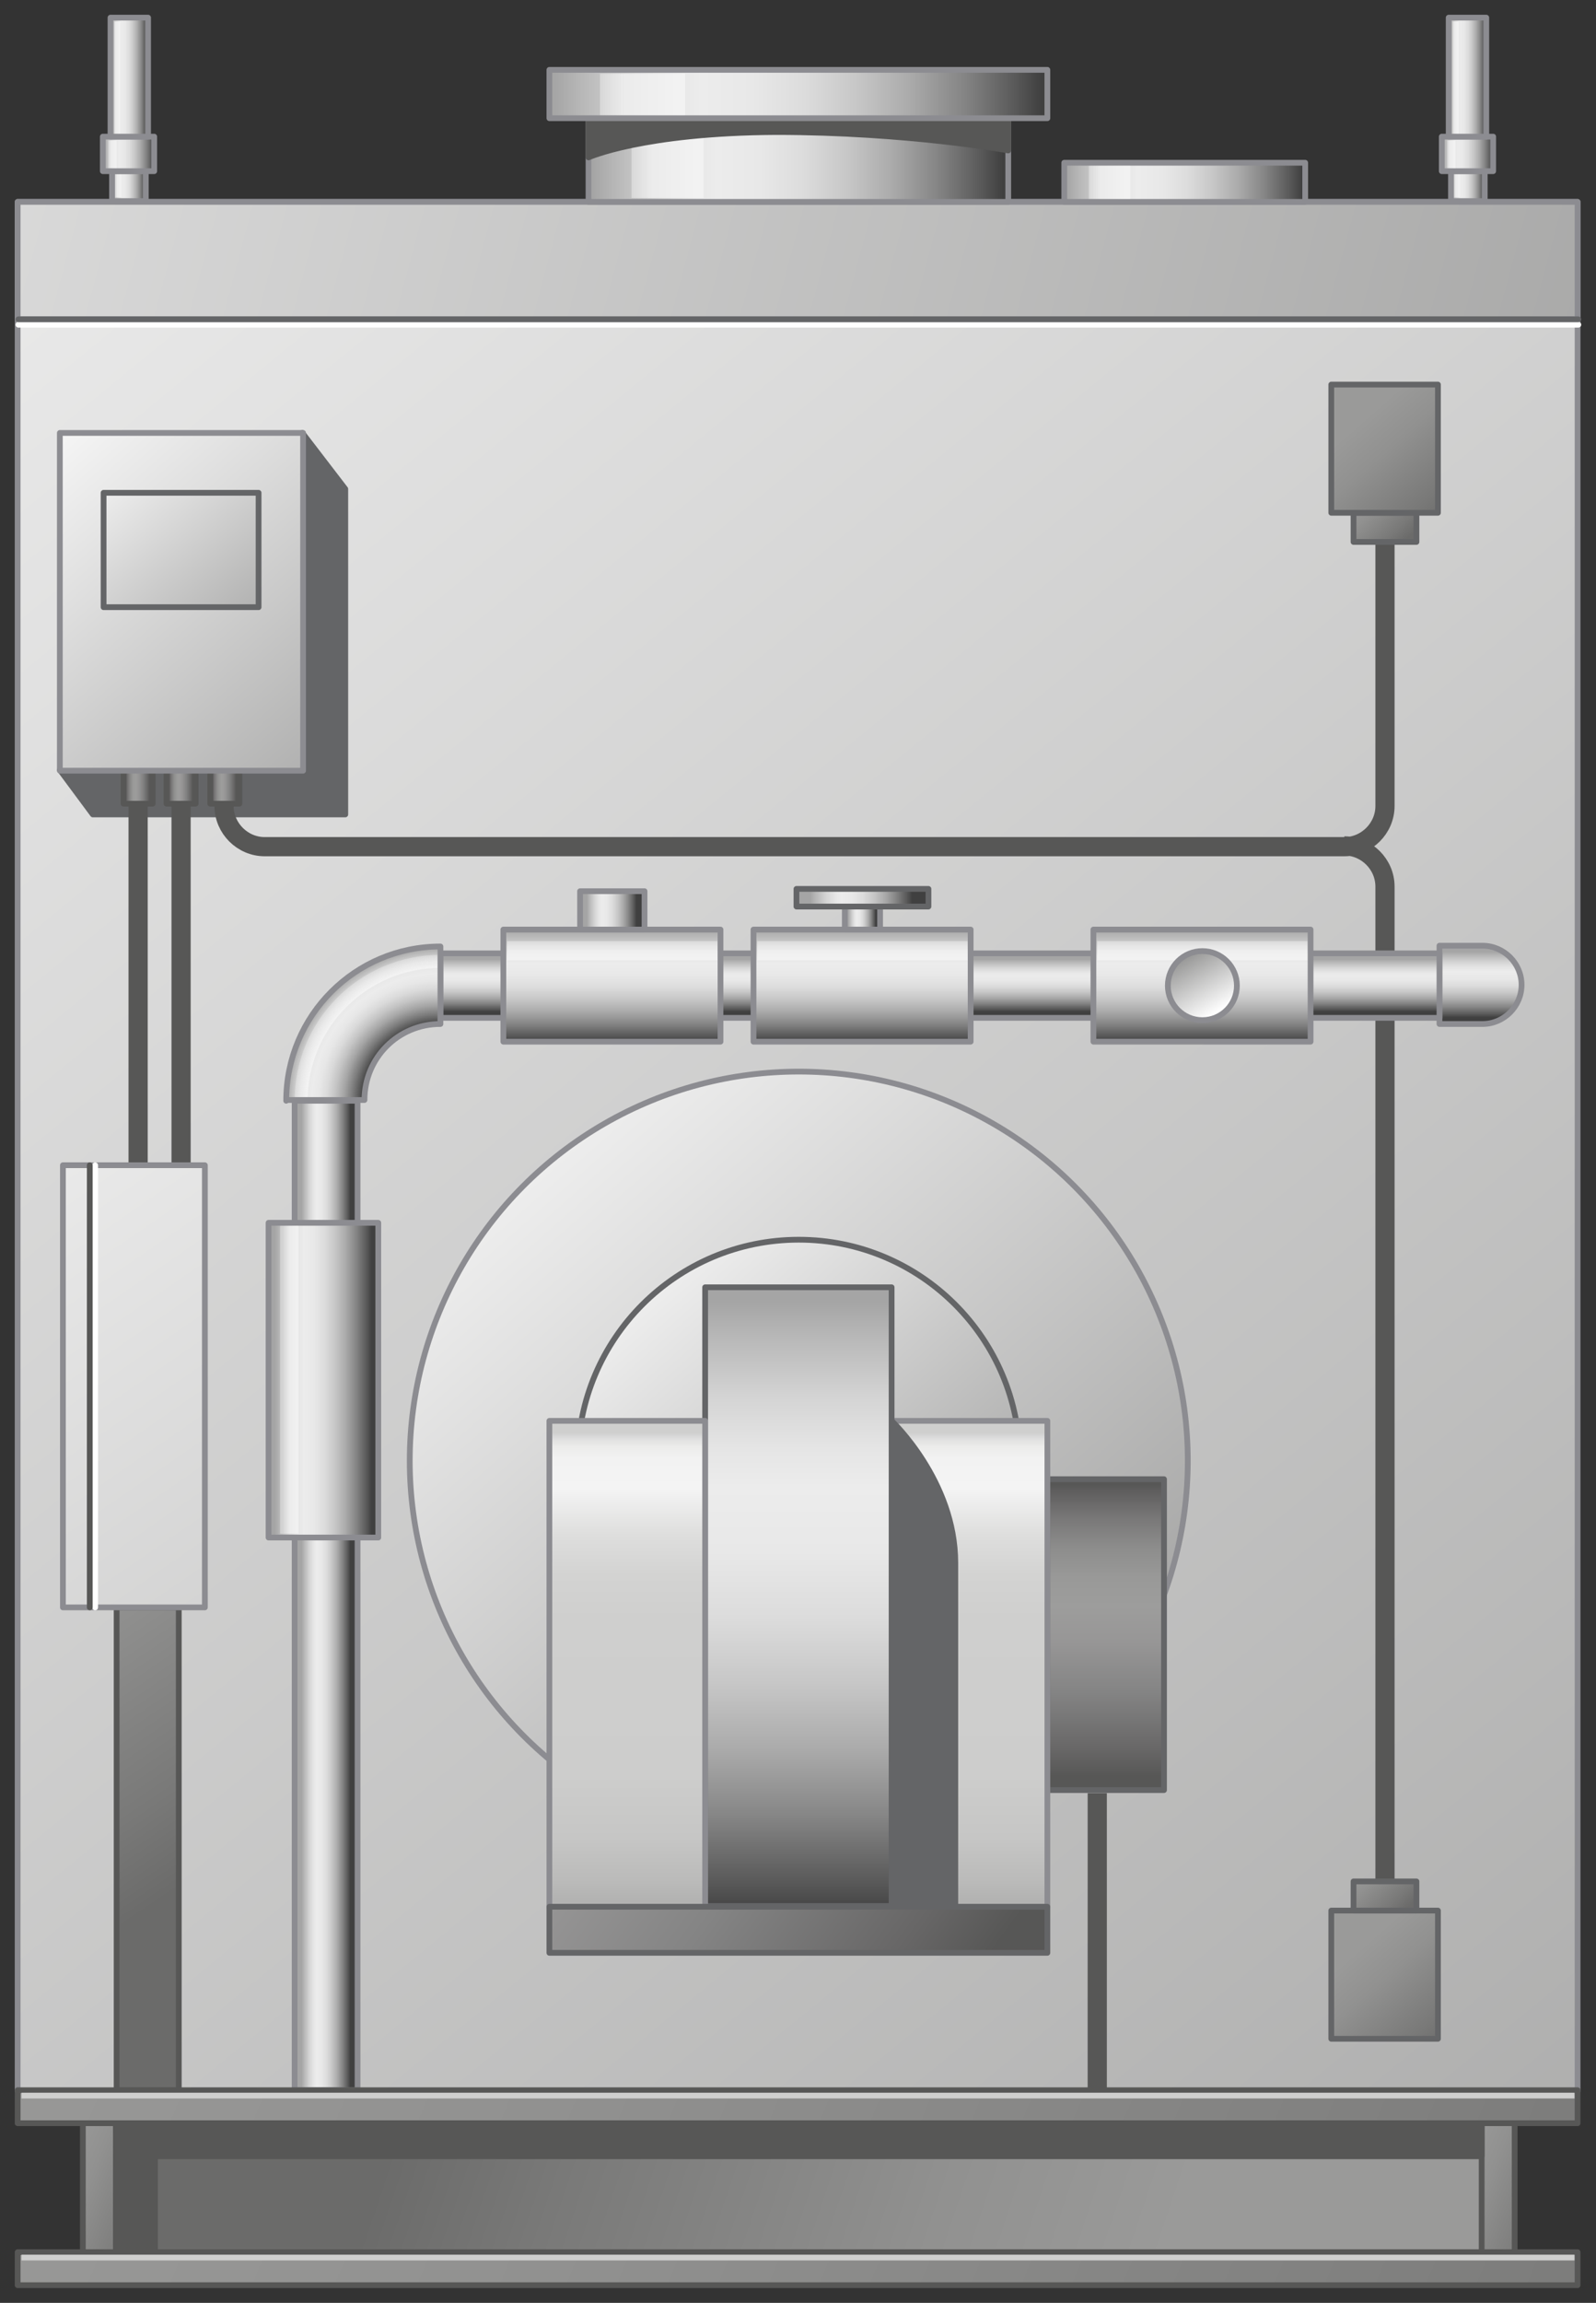 <?xml version="1.0" encoding="utf-8"?>

<!-- Copyright 2016 Siemens AG -->

<!-- Generator: Adobe Illustrator 16.0.4, SVG Export Plug-In . SVG Version: 6.00 Build 0)  -->
<!DOCTYPE svg PUBLIC "-//W3C//DTD SVG 1.1//EN" "http://www.w3.org/Graphics/SVG/1.1/DTD/svg11.dtd">
<svg version="1.1" id="Flexible_Water_Tube_Boiler_Front"
	 xmlns="http://www.w3.org/2000/svg" xmlns:xlink="http://www.w3.org/1999/xlink" x="0px" y="0px" width="208px" height="300px"
	 viewBox="0 0 208 300" enable-background="new 0 0 208 300" xml:space="preserve">
<rect x="0" y="0" width="208" height="300" fill="#333333" stroke="none"/>
<g id="Housing">
	<linearGradient id="Shape_2_" gradientUnits="userSpaceOnUse" x1="-67.722" y1="-60.569" x2="380.383" y2="487.004">
		<stop  offset="0" style="stop-color:#FFFFFF"/>
		<stop  offset="1" style="stop-color:#7C7C7B"/>
	</linearGradient>
	
		<rect id="Shape_1_" x="2.3" y="26.3" fill="url(#Shape_2_)" stroke="#8C8C91" stroke-width="0.75" stroke-linecap="round" stroke-linejoin="round" stroke-miterlimit="10" width="203.3" height="246.1"/>
	<linearGradient id="Top_Cover_1_" gradientUnits="userSpaceOnUse" x1="-154.785" y1="-35.387" x2="394.212" y2="111.613">
		<stop  offset="0" style="stop-color:#FFFFFF"/>
		<stop  offset="1" style="stop-color:#7C7C7B"/>
	</linearGradient>
	
		<rect id="Top_Cover" x="2.3" y="26.3" fill="url(#Top_Cover_1_)" stroke="#8C8C91" stroke-width="0.75" stroke-linecap="round" stroke-linejoin="round" stroke-miterlimit="10" width="203.3" height="15.3"/>
	
		<line id="Reflection_Line_3_" fill="none" stroke="#FFFFFF" stroke-width="0.75" stroke-linecap="round" stroke-linejoin="round" stroke-miterlimit="10" x1="2.4" y1="42.3" x2="205.7" y2="42.3"/>
	
		<line id="Devider_Line_1_" fill="none" stroke="#646567" stroke-width="0.75" stroke-linecap="round" stroke-linejoin="round" stroke-miterlimit="10" x1="2.4" y1="41.6" x2="205.7" y2="41.6"/>
</g>
<g id="Burner_4_">
	
		<linearGradient id="Flange_Boiler_Tank_1_" gradientUnits="userSpaceOnUse" x1="54.356" y1="133.909" x2="174.226" y2="269.938">
		<stop  offset="0" style="stop-color:#FFFFFF"/>
		<stop  offset="1" style="stop-color:#7C7C7B"/>
	</linearGradient>
	
		<circle id="Flange_Boiler_Tank_2_" fill="url(#Flange_Boiler_Tank_1_)" stroke="#8C8C91" stroke-width="0.75" stroke-linecap="round" stroke-linejoin="round" stroke-miterlimit="10" cx="104.1" cy="190.3" r="50.7"/>
	<linearGradient id="Flange_Small_1_" gradientUnits="userSpaceOnUse" x1="75.788" y1="158.229" x2="143.988" y2="235.623">
		<stop  offset="0" style="stop-color:#FFFFFF"/>
		<stop  offset="1" style="stop-color:#7C7C7B"/>
	</linearGradient>
	
		<circle id="Flange_Small_4_" fill="url(#Flange_Small_1_)" stroke="#646567" stroke-width="0.75" stroke-linecap="round" stroke-linejoin="round" stroke-miterlimit="10" cx="104.1" cy="190.3" r="28.8"/>
	<linearGradient id="Housing_Engine_1_" gradientUnits="userSpaceOnUse" x1="144.11" y1="193.414" x2="144.11" y2="231.376">
		<stop  offset="0" style="stop-color:#575756"/>
		<stop  offset="1.586480e-02" style="stop-color:#5D5C5C"/>
		<stop  offset="0.117" style="stop-color:#797878"/>
		<stop  offset="0.218" style="stop-color:#8D8D8C"/>
		<stop  offset="0.319" style="stop-color:#999998"/>
		<stop  offset="0.418" style="stop-color:#9D9D9C"/>
		<stop  offset="0.54" style="stop-color:#979696"/>
		<stop  offset="0.712" style="stop-color:#848484"/>
		<stop  offset="0.913" style="stop-color:#676666"/>
		<stop  offset="1" style="stop-color:#575756"/>
	</linearGradient>
	
		<rect id="Housing_Engine_2_" x="136.5" y="192.7" fill="url(#Housing_Engine_1_)" stroke="#646567" stroke-width="0.75" stroke-linecap="round" stroke-linejoin="round" stroke-miterlimit="10" width="15.2" height="40.5"/>
	<linearGradient id="Housing_Right_1_" gradientUnits="userSpaceOnUse" x1="126.374" y1="185.256" x2="126.374" y2="248.537">
		<stop  offset="2.200260e-02" style="stop-color:#CFCFCE"/>
		<stop  offset="2.253488e-02" style="stop-color:#D0D0CF"/>
		<stop  offset="3.556984e-02" style="stop-color:#E0E0E0"/>
		<stop  offset="5.172555e-02" style="stop-color:#ECECEB"/>
		<stop  offset="7.447462e-02" style="stop-color:#F2F2F2"/>
		<stop  offset="0.138" style="stop-color:#F4F4F4"/>
		<stop  offset="0.149" style="stop-color:#F1F1F1"/>
		<stop  offset="0.232" style="stop-color:#DEDEDD"/>
		<stop  offset="0.316" style="stop-color:#D3D3D2"/>
		<stop  offset="0.404" style="stop-color:#CFCFCE"/>
		<stop  offset="0.727" style="stop-color:#CDCDCC"/>
		<stop  offset="0.855" style="stop-color:#C6C6C5"/>
		<stop  offset="0.948" style="stop-color:#BABAB9"/>
		<stop  offset="1" style="stop-color:#AFAFAE"/>
	</linearGradient>
	
		<rect id="Housing_Right_4_" x="116.2" y="185.1" fill="url(#Housing_Right_1_)" stroke="#8C8C91" stroke-width="0.75" stroke-linecap="round" stroke-linejoin="round" stroke-miterlimit="10" width="20.3" height="63.3"/>
	
		<path id="Shadow_Housing_Middle_2_" fill="#646567" stroke="#646567" stroke-width="0.75" stroke-linecap="round" stroke-linejoin="round" stroke-miterlimit="10" d="
		M116.2,185.1c0,0,8.3,7.8,8.3,18.5c0,10.7,0,44.8,0,44.8h-8.3V185.1z"/>
	<linearGradient id="Housing_Middle_1_" gradientUnits="userSpaceOnUse" x1="104.074" y1="169.681" x2="104.074" y2="249.394">
		<stop  offset="0" style="stop-color:#A5A5A5"/>
		<stop  offset="4.758149e-02" style="stop-color:#B5B5B5"/>
		<stop  offset="0.151" style="stop-color:#D3D3D3"/>
		<stop  offset="0.239" style="stop-color:#E5E5E5"/>
		<stop  offset="0.302" style="stop-color:#ECECEC"/>
		<stop  offset="0.407" style="stop-color:#E8E8E8"/>
		<stop  offset="0.514" style="stop-color:#DCDCDC"/>
		<stop  offset="0.621" style="stop-color:#C7C7C7"/>
		<stop  offset="0.729" style="stop-color:#ABABAB"/>
		<stop  offset="0.838" style="stop-color:#868686"/>
		<stop  offset="0.945" style="stop-color:#5A5A5A"/>
		<stop  offset="1" style="stop-color:#404040"/>
	</linearGradient>
	
		<rect id="Housing_Middle_4_" x="91.9" y="167.7" fill="url(#Housing_Middle_1_)" stroke="#646567" stroke-width="0.75" stroke-linecap="round" stroke-linejoin="round" stroke-miterlimit="10" width="24.3" height="80.6"/>
	<linearGradient id="Housing_Left_1_" gradientUnits="userSpaceOnUse" x1="81.773" y1="185.256" x2="81.773" y2="248.537">
		<stop  offset="2.200260e-02" style="stop-color:#CFCFCE"/>
		<stop  offset="2.253488e-02" style="stop-color:#D0D0CF"/>
		<stop  offset="3.556984e-02" style="stop-color:#E0E0E0"/>
		<stop  offset="5.172555e-02" style="stop-color:#ECECEB"/>
		<stop  offset="7.447462e-02" style="stop-color:#F2F2F2"/>
		<stop  offset="0.138" style="stop-color:#F4F4F4"/>
		<stop  offset="0.149" style="stop-color:#F1F1F1"/>
		<stop  offset="0.232" style="stop-color:#DEDEDD"/>
		<stop  offset="0.316" style="stop-color:#D3D3D2"/>
		<stop  offset="0.404" style="stop-color:#CFCFCE"/>
		<stop  offset="0.727" style="stop-color:#CDCDCC"/>
		<stop  offset="0.855" style="stop-color:#C6C6C5"/>
		<stop  offset="0.948" style="stop-color:#BABAB9"/>
		<stop  offset="1" style="stop-color:#AFAFAE"/>
	</linearGradient>
	
		<rect id="Housing_Left_2_" x="71.6" y="185.1" fill="url(#Housing_Left_1_)" stroke="#8C8C91" stroke-width="0.75" stroke-linecap="round" stroke-linejoin="round" stroke-miterlimit="10" width="20.3" height="63.3"/>
	<linearGradient id="Bottom_Element_1_" gradientUnits="userSpaceOnUse" x1="31.729" y1="197.919" x2="121.827" y2="264.449">
		<stop  offset="0" style="stop-color:#575756"/>
		<stop  offset="1.586480e-02" style="stop-color:#5D5C5C"/>
		<stop  offset="0.117" style="stop-color:#797878"/>
		<stop  offset="0.218" style="stop-color:#8D8D8C"/>
		<stop  offset="0.319" style="stop-color:#999998"/>
		<stop  offset="0.418" style="stop-color:#9D9D9C"/>
		<stop  offset="0.54" style="stop-color:#979696"/>
		<stop  offset="0.712" style="stop-color:#848484"/>
		<stop  offset="0.913" style="stop-color:#676666"/>
		<stop  offset="1" style="stop-color:#575756"/>
	</linearGradient>
	
		<rect id="Bottom_Element_2_" x="71.6" y="248.4" fill="url(#Bottom_Element_1_)" stroke="#646567" stroke-width="0.75" stroke-linecap="round" stroke-linejoin="round" stroke-miterlimit="10" width="64.9" height="6"/>
</g>
<g id="Electric_Cabinet">
	
		<polygon id="Shadow_26_" fill="#646567" stroke="#646567" stroke-width="0.75" stroke-linecap="round" stroke-linejoin="round" stroke-miterlimit="10" points="
		39.4,56.4 45,63.7 45,106.1 12.1,106.1 7.8,100.3 39.4,100.3 	"/>
	<linearGradient id="Connection_3_1_" gradientUnits="userSpaceOnUse" x1="27.631" y1="102.52" x2="30.765" y2="102.52">
		<stop  offset="0" style="stop-color:#575756"/>
		<stop  offset="1.586480e-02" style="stop-color:#5D5C5C"/>
		<stop  offset="0.117" style="stop-color:#797878"/>
		<stop  offset="0.218" style="stop-color:#8D8D8C"/>
		<stop  offset="0.319" style="stop-color:#999998"/>
		<stop  offset="0.418" style="stop-color:#9D9D9C"/>
		<stop  offset="0.54" style="stop-color:#979696"/>
		<stop  offset="0.712" style="stop-color:#848484"/>
		<stop  offset="0.913" style="stop-color:#676666"/>
		<stop  offset="1" style="stop-color:#575756"/>
	</linearGradient>
	
		<rect id="Connection_3_2_" x="27.4" y="100.3" fill="url(#Connection_3_1_)" stroke="#575756" stroke-width="0.75" stroke-linejoin="round" stroke-miterlimit="10" width="3.8" height="4.4"/>
	<linearGradient id="Connection_2_1_" gradientUnits="userSpaceOnUse" x1="21.993" y1="102.52" x2="25.127" y2="102.52">
		<stop  offset="0" style="stop-color:#575756"/>
		<stop  offset="1.586480e-02" style="stop-color:#5D5C5C"/>
		<stop  offset="0.117" style="stop-color:#797878"/>
		<stop  offset="0.218" style="stop-color:#8D8D8C"/>
		<stop  offset="0.319" style="stop-color:#999998"/>
		<stop  offset="0.418" style="stop-color:#9D9D9C"/>
		<stop  offset="0.54" style="stop-color:#979696"/>
		<stop  offset="0.712" style="stop-color:#848484"/>
		<stop  offset="0.913" style="stop-color:#676666"/>
		<stop  offset="1" style="stop-color:#575756"/>
	</linearGradient>
	
		<rect id="Connection_2_3_" x="21.7" y="100.3" fill="url(#Connection_2_1_)" stroke="#575756" stroke-width="0.75" stroke-linejoin="round" stroke-miterlimit="10" width="3.8" height="4.4"/>
	<linearGradient id="Connection_1_1_" gradientUnits="userSpaceOnUse" x1="16.355" y1="102.52" x2="19.489" y2="102.52">
		<stop  offset="0" style="stop-color:#575756"/>
		<stop  offset="1.586480e-02" style="stop-color:#5D5C5C"/>
		<stop  offset="0.117" style="stop-color:#797878"/>
		<stop  offset="0.218" style="stop-color:#8D8D8C"/>
		<stop  offset="0.319" style="stop-color:#999998"/>
		<stop  offset="0.418" style="stop-color:#9D9D9C"/>
		<stop  offset="0.54" style="stop-color:#979696"/>
		<stop  offset="0.712" style="stop-color:#848484"/>
		<stop  offset="0.913" style="stop-color:#676666"/>
		<stop  offset="1" style="stop-color:#575756"/>
	</linearGradient>
	
		<rect id="Connection_1_2_" x="16.1" y="100.3" fill="url(#Connection_1_1_)" stroke="#575756" stroke-width="0.75" stroke-linejoin="round" stroke-miterlimit="10" width="3.8" height="4.4"/>
	<linearGradient id="Housing_1_" gradientUnits="userSpaceOnUse" x1="0.887" y1="52.306" x2="69.132" y2="130.527">
		<stop  offset="0" style="stop-color:#FFFFFF"/>
		<stop  offset="1" style="stop-color:#7C7C7B"/>
	</linearGradient>
	
		<rect id="Housing_14_" x="7.8" y="56.4" fill="url(#Housing_1_)" stroke="#8C8C91" stroke-width="0.75" stroke-linecap="round" stroke-linejoin="round" stroke-miterlimit="10" width="31.7" height="44"/>
	<linearGradient id="Sign_1_" gradientUnits="userSpaceOnUse" x1="11.014" y1="56.69" x2="45.597" y2="97.781">
		<stop  offset="0" style="stop-color:#FFFFFF"/>
		<stop  offset="1" style="stop-color:#7C7C7B"/>
	</linearGradient>
	
		<rect id="Sign_2_" x="13.5" y="64.2" fill="url(#Sign_1_)" stroke="#646567" stroke-width="0.75" stroke-linecap="round" stroke-linejoin="round" stroke-miterlimit="10" width="20.2" height="14.9"/>
</g>
<g id="Outlet__x2B__Flange__x2B__Valves">
	<g id="Flange">
		<g id="Connection_Housing_3_">
			<linearGradient id="Shape_3_" gradientUnits="userSpaceOnUse" x1="77.265" y1="20.858" x2="130.673" y2="20.858">
				<stop  offset="0" style="stop-color:#A5A5A5"/>
				<stop  offset="4.758149e-02" style="stop-color:#B5B5B5"/>
				<stop  offset="0.151" style="stop-color:#D3D3D3"/>
				<stop  offset="0.239" style="stop-color:#E5E5E5"/>
				<stop  offset="0.302" style="stop-color:#ECECEC"/>
				<stop  offset="0.407" style="stop-color:#E8E8E8"/>
				<stop  offset="0.514" style="stop-color:#DCDCDC"/>
				<stop  offset="0.621" style="stop-color:#C7C7C7"/>
				<stop  offset="0.729" style="stop-color:#ABABAB"/>
				<stop  offset="0.838" style="stop-color:#868686"/>
				<stop  offset="0.945" style="stop-color:#5A5A5A"/>
				<stop  offset="1" style="stop-color:#404040"/>
			</linearGradient>
			
				<rect id="Shape_18_" x="76.7" y="15.5" fill="url(#Shape_3_)" stroke="#8C8C91" stroke-width="0.75" stroke-linecap="round" stroke-linejoin="round" stroke-miterlimit="10" width="54.7" height="10.8"/>
			<linearGradient id="Reflection_1_" gradientUnits="userSpaceOnUse" x1="81.927" y1="20.914" x2="84.978" y2="20.914">
				<stop  offset="0" style="stop-color:#F2F2F2;stop-opacity:0.4"/>
				<stop  offset="1" style="stop-color:#F7F7F7;stop-opacity:0.7"/>
			</linearGradient>
			<path id="Reflection_12_" fill="url(#Reflection_1_)" d="M82.3,16.1c0,9.9,0,7.7,0,9.7h9.4c0-1.6,0-8.8,0-9.7H82.3z"/>
		</g>
		
			<path id="Shadow_11_" fill="#575756" stroke="#575756" stroke-width="0.75" stroke-linecap="round" stroke-linejoin="round" stroke-miterlimit="10" d="
			M76.7,20.5v-5h54.7v4.1c0,0-13.1-2.4-30.3-2.4C83.8,17.3,76.7,20.5,76.7,20.5z"/>
		<g id="Flange_6_">
			<linearGradient id="Shape_4_" gradientUnits="userSpaceOnUse" x1="72.242" y1="12.294" x2="135.663" y2="12.294">
				<stop  offset="0" style="stop-color:#A5A5A5"/>
				<stop  offset="4.758149e-02" style="stop-color:#B5B5B5"/>
				<stop  offset="0.151" style="stop-color:#D3D3D3"/>
				<stop  offset="0.239" style="stop-color:#E5E5E5"/>
				<stop  offset="0.302" style="stop-color:#ECECEC"/>
				<stop  offset="0.407" style="stop-color:#E8E8E8"/>
				<stop  offset="0.514" style="stop-color:#DCDCDC"/>
				<stop  offset="0.621" style="stop-color:#C7C7C7"/>
				<stop  offset="0.729" style="stop-color:#ABABAB"/>
				<stop  offset="0.838" style="stop-color:#868686"/>
				<stop  offset="0.945" style="stop-color:#5A5A5A"/>
				<stop  offset="1" style="stop-color:#404040"/>
			</linearGradient>
			
				<rect id="Shape_17_" x="71.6" y="9.1" fill="url(#Shape_4_)" stroke="#8C8C91" stroke-width="0.75" stroke-linecap="round" stroke-linejoin="round" stroke-miterlimit="10" width="64.9" height="6.3"/>
			<linearGradient id="Reflection_2_" gradientUnits="userSpaceOnUse" x1="77.804" y1="12.322" x2="81.421" y2="12.322">
				<stop  offset="0" style="stop-color:#F2F2F2;stop-opacity:0.4"/>
				<stop  offset="1" style="stop-color:#F7F7F7;stop-opacity:0.7"/>
			</linearGradient>
			<path id="Reflection_11_" fill="url(#Reflection_2_)" d="M78.2,9.6c0,6.4,0,1.9,0,5.4h11.1c0-3.3,0,4.7,0-5.4H78.2z"/>
		</g>
	</g>
	<g id="Outlet">
		<linearGradient id="Shape_5_" gradientUnits="userSpaceOnUse" x1="138.993" y1="23.681" x2="169.682" y2="23.681">
			<stop  offset="0" style="stop-color:#A5A5A5"/>
			<stop  offset="4.758149e-02" style="stop-color:#B5B5B5"/>
			<stop  offset="0.151" style="stop-color:#D3D3D3"/>
			<stop  offset="0.239" style="stop-color:#E5E5E5"/>
			<stop  offset="0.302" style="stop-color:#ECECEC"/>
			<stop  offset="0.407" style="stop-color:#E8E8E8"/>
			<stop  offset="0.514" style="stop-color:#DCDCDC"/>
			<stop  offset="0.621" style="stop-color:#C7C7C7"/>
			<stop  offset="0.729" style="stop-color:#ABABAB"/>
			<stop  offset="0.838" style="stop-color:#868686"/>
			<stop  offset="0.945" style="stop-color:#5A5A5A"/>
			<stop  offset="1" style="stop-color:#404040"/>
		</linearGradient>
		
			<rect id="Shape_16_" x="138.7" y="21.2" fill="url(#Shape_5_)" stroke="#8C8C91" stroke-width="0.75" stroke-linecap="round" stroke-linejoin="round" stroke-miterlimit="10" width="31.4" height="5.1"/>
		<linearGradient id="Reflection_3_" gradientUnits="userSpaceOnUse" x1="141.674" y1="23.696" x2="143.427" y2="23.696">
			<stop  offset="0" style="stop-color:#F2F2F2;stop-opacity:0.4"/>
			<stop  offset="1" style="stop-color:#F7F7F7;stop-opacity:0.7"/>
		</linearGradient>
		<path id="Reflection_10_" fill="url(#Reflection_3_)" d="M141.9,21.6c0,0.9,0,3.8,0,4.3h5.4c0-0.5,0-2.9,0-4.3H141.9z"/>
	</g>
	<g id="Valve_2_1_">
		<g id="Connection_Housing_2_">
			<linearGradient id="Shape_6_" gradientUnits="userSpaceOnUse" x1="189.115" y1="24.244" x2="193.436" y2="24.244">
				<stop  offset="0" style="stop-color:#A5A5A5"/>
				<stop  offset="4.758149e-02" style="stop-color:#B5B5B5"/>
				<stop  offset="0.151" style="stop-color:#D3D3D3"/>
				<stop  offset="0.239" style="stop-color:#E5E5E5"/>
				<stop  offset="0.302" style="stop-color:#ECECEC"/>
				<stop  offset="0.407" style="stop-color:#E8E8E8"/>
				<stop  offset="0.514" style="stop-color:#DCDCDC"/>
				<stop  offset="0.621" style="stop-color:#C7C7C7"/>
				<stop  offset="0.729" style="stop-color:#ABABAB"/>
				<stop  offset="0.838" style="stop-color:#868686"/>
				<stop  offset="0.945" style="stop-color:#5A5A5A"/>
				<stop  offset="1" style="stop-color:#404040"/>
			</linearGradient>
			
				<rect id="Shape_57_" x="189.1" y="22.3" fill="url(#Shape_6_)" stroke="#8C8C91" stroke-width="0.75" stroke-linecap="round" stroke-linejoin="round" stroke-miterlimit="10" width="4.4" height="3.9"/>
			<linearGradient id="Reflection_4_" gradientUnits="userSpaceOnUse" x1="189.494" y1="24.209" x2="189.741" y2="24.209">
				<stop  offset="0" style="stop-color:#F2F2F2;stop-opacity:0.4"/>
				<stop  offset="1" style="stop-color:#F7F7F7;stop-opacity:0.7"/>
			</linearGradient>
			<path id="Reflection_45_" fill="url(#Reflection_4_)" d="M189.5,22.7c0,0.4,0,2.8,0,3h0.8c0-0.2,0-2.4,0-3H189.5z"/>
		</g>
		<g id="Pipe_Big_6_">
			<linearGradient id="Shape_7_" gradientUnits="userSpaceOnUse" x1="187.994" y1="20.03" x2="194.551" y2="20.03">
				<stop  offset="0" style="stop-color:#A5A5A5"/>
				<stop  offset="4.758149e-02" style="stop-color:#B5B5B5"/>
				<stop  offset="0.151" style="stop-color:#D3D3D3"/>
				<stop  offset="0.239" style="stop-color:#E5E5E5"/>
				<stop  offset="0.302" style="stop-color:#ECECEC"/>
				<stop  offset="0.407" style="stop-color:#E8E8E8"/>
				<stop  offset="0.514" style="stop-color:#DCDCDC"/>
				<stop  offset="0.621" style="stop-color:#C7C7C7"/>
				<stop  offset="0.729" style="stop-color:#ABABAB"/>
				<stop  offset="0.838" style="stop-color:#868686"/>
				<stop  offset="0.945" style="stop-color:#5A5A5A"/>
				<stop  offset="1" style="stop-color:#404040"/>
			</linearGradient>
			
				<rect id="Shape_56_" x="187.9" y="17.8" fill="url(#Shape_7_)" stroke="#8C8C91" stroke-width="0.75" stroke-linecap="round" stroke-linejoin="round" stroke-miterlimit="10" width="6.7" height="4.5"/>
			<linearGradient id="Reflection_5_" gradientUnits="userSpaceOnUse" x1="188.569" y1="20.032" x2="188.943" y2="20.032">
				<stop  offset="0" style="stop-color:#F2F2F2;stop-opacity:0.4"/>
				<stop  offset="1" style="stop-color:#F7F7F7;stop-opacity:0.7"/>
			</linearGradient>
			<path id="Reflection_44_" fill="url(#Reflection_5_)" d="M188.6,18.3c0,1.2,0,2.9,0,3.6h1.1c0-0.6,0-1.6,0-3.6H188.6z"/>
		</g>
		<g id="Pipe_Top_4_">
			<linearGradient id="Shape_10_" gradientUnits="userSpaceOnUse" x1="188.88" y1="10.047" x2="193.67" y2="10.047">
				<stop  offset="0" style="stop-color:#A5A5A5"/>
				<stop  offset="4.758149e-02" style="stop-color:#B5B5B5"/>
				<stop  offset="0.151" style="stop-color:#D3D3D3"/>
				<stop  offset="0.239" style="stop-color:#E5E5E5"/>
				<stop  offset="0.302" style="stop-color:#ECECEC"/>
				<stop  offset="0.407" style="stop-color:#E8E8E8"/>
				<stop  offset="0.514" style="stop-color:#DCDCDC"/>
				<stop  offset="0.621" style="stop-color:#C7C7C7"/>
				<stop  offset="0.729" style="stop-color:#ABABAB"/>
				<stop  offset="0.838" style="stop-color:#868686"/>
				<stop  offset="0.945" style="stop-color:#5A5A5A"/>
				<stop  offset="1" style="stop-color:#404040"/>
			</linearGradient>
			
				<rect id="Shape_55_" x="188.8" y="2.3" fill="url(#Shape_10_)" stroke="#8C8C91" stroke-width="0.75" stroke-linecap="round" stroke-linejoin="round" stroke-miterlimit="10" width="4.9" height="15.5"/>
			<linearGradient id="Reflection_6_" gradientUnits="userSpaceOnUse" x1="189.302" y1="10.054" x2="189.574" y2="10.054">
				<stop  offset="0" style="stop-color:#F2F2F2;stop-opacity:0.4"/>
				<stop  offset="1" style="stop-color:#F7F7F7;stop-opacity:0.7"/>
			</linearGradient>
			<path id="Reflection_43_" fill="url(#Reflection_6_)" d="M189.3,2.8c0,4.3,0,12.2,0,14.6h0.8c0-2.2,0-7.8,0-14.6H189.3z"/>
		</g>
	</g>
	<g id="Valve_1_1_">
		<g id="Connection_Housing_1_">
			<linearGradient id="Shape_11_" gradientUnits="userSpaceOnUse" x1="14.636" y1="24.244" x2="18.955" y2="24.244">
				<stop  offset="0" style="stop-color:#A5A5A5"/>
				<stop  offset="4.758149e-02" style="stop-color:#B5B5B5"/>
				<stop  offset="0.151" style="stop-color:#D3D3D3"/>
				<stop  offset="0.239" style="stop-color:#E5E5E5"/>
				<stop  offset="0.302" style="stop-color:#ECECEC"/>
				<stop  offset="0.407" style="stop-color:#E8E8E8"/>
				<stop  offset="0.514" style="stop-color:#DCDCDC"/>
				<stop  offset="0.621" style="stop-color:#C7C7C7"/>
				<stop  offset="0.729" style="stop-color:#ABABAB"/>
				<stop  offset="0.838" style="stop-color:#868686"/>
				<stop  offset="0.945" style="stop-color:#5A5A5A"/>
				<stop  offset="1" style="stop-color:#404040"/>
			</linearGradient>
			
				<rect id="Shape_51_" x="14.6" y="22.3" fill="url(#Shape_11_)" stroke="#8C8C91" stroke-width="0.75" stroke-linecap="round" stroke-linejoin="round" stroke-miterlimit="10" width="4.4" height="3.9"/>
			<linearGradient id="Reflection_7_" gradientUnits="userSpaceOnUse" x1="15.015" y1="24.209" x2="15.261" y2="24.209">
				<stop  offset="0" style="stop-color:#F2F2F2;stop-opacity:0.4"/>
				<stop  offset="1" style="stop-color:#F7F7F7;stop-opacity:0.7"/>
			</linearGradient>
			<path id="Reflection_39_" fill="url(#Reflection_7_)" d="M15,22.7c0,0.4,0,2.8,0,3h0.8c0-0.2,0-2.4,0-3H15z"/>
		</g>
		<g id="Pipe_Big_4_">
			<linearGradient id="Shape_12_" gradientUnits="userSpaceOnUse" x1="13.514" y1="20.03" x2="20.071" y2="20.03">
				<stop  offset="0" style="stop-color:#A5A5A5"/>
				<stop  offset="4.758149e-02" style="stop-color:#B5B5B5"/>
				<stop  offset="0.151" style="stop-color:#D3D3D3"/>
				<stop  offset="0.239" style="stop-color:#E5E5E5"/>
				<stop  offset="0.302" style="stop-color:#ECECEC"/>
				<stop  offset="0.407" style="stop-color:#E8E8E8"/>
				<stop  offset="0.514" style="stop-color:#DCDCDC"/>
				<stop  offset="0.621" style="stop-color:#C7C7C7"/>
				<stop  offset="0.729" style="stop-color:#ABABAB"/>
				<stop  offset="0.838" style="stop-color:#868686"/>
				<stop  offset="0.945" style="stop-color:#5A5A5A"/>
				<stop  offset="1" style="stop-color:#404040"/>
			</linearGradient>
			
				<rect id="Shape_50_" x="13.4" y="17.8" fill="url(#Shape_12_)" stroke="#8C8C91" stroke-width="0.75" stroke-linecap="round" stroke-linejoin="round" stroke-miterlimit="10" width="6.7" height="4.5"/>
			<linearGradient id="Reflection_8_" gradientUnits="userSpaceOnUse" x1="14.089" y1="20.032" x2="14.463" y2="20.032">
				<stop  offset="0" style="stop-color:#F2F2F2;stop-opacity:0.4"/>
				<stop  offset="1" style="stop-color:#F7F7F7;stop-opacity:0.7"/>
			</linearGradient>
			<path id="Reflection_38_" fill="url(#Reflection_8_)" d="M14.1,18.3c0,1.2,0,2.9,0,3.6h1.1c0-0.6,0-1.6,0-3.6H14.1z"/>
		</g>
		<g id="Pipe_Top_2_">
			<linearGradient id="Shape_13_" gradientUnits="userSpaceOnUse" x1="14.4" y1="10.047" x2="19.189" y2="10.047">
				<stop  offset="0" style="stop-color:#A5A5A5"/>
				<stop  offset="4.758149e-02" style="stop-color:#B5B5B5"/>
				<stop  offset="0.151" style="stop-color:#D3D3D3"/>
				<stop  offset="0.239" style="stop-color:#E5E5E5"/>
				<stop  offset="0.302" style="stop-color:#ECECEC"/>
				<stop  offset="0.407" style="stop-color:#E8E8E8"/>
				<stop  offset="0.514" style="stop-color:#DCDCDC"/>
				<stop  offset="0.621" style="stop-color:#C7C7C7"/>
				<stop  offset="0.729" style="stop-color:#ABABAB"/>
				<stop  offset="0.838" style="stop-color:#868686"/>
				<stop  offset="0.945" style="stop-color:#5A5A5A"/>
				<stop  offset="1" style="stop-color:#404040"/>
			</linearGradient>
			
				<rect id="Shape_49_" x="14.4" y="2.3" fill="url(#Shape_13_)" stroke="#8C8C91" stroke-width="0.75" stroke-linecap="round" stroke-linejoin="round" stroke-miterlimit="10" width="4.9" height="15.5"/>
			<linearGradient id="Reflection_9_" gradientUnits="userSpaceOnUse" x1="14.821" y1="10.054" x2="15.094" y2="10.054">
				<stop  offset="0" style="stop-color:#F2F2F2;stop-opacity:0.4"/>
				<stop  offset="1" style="stop-color:#F7F7F7;stop-opacity:0.7"/>
			</linearGradient>
			<path id="Reflection_37_" fill="url(#Reflection_9_)" d="M14.9,2.8c0,4.3,0,12.2,0,14.6h0.8c0-2.2,0-7.8,0-14.6H14.9z"/>
		</g>
	</g>
</g>
<path id="Cables" fill="none" stroke="#575756" stroke-width="2.5" stroke-linejoin="round" stroke-miterlimit="10" d="M29.2,105
	c0,2.9,2.4,5.3,5.3,5.3h140.7c2.9,0,5.3-2.4,5.3-5.3V70.5 M180.5,245.1V115.5c0-2.9-2.4-5.3-5.3-5.3 M18,104.9v46.9 M23.6,104.9
	v46.9 M143,233.6v38.7"/>
<g id="Sensors">
	<g id="Sensor_Bottom">
		<linearGradient id="Shape_14_" gradientUnits="userSpaceOnUse" x1="177.367" y1="253.715" x2="188.608" y2="266.519">
			<stop  offset="0" style="stop-color:#9A9A99"/>
			<stop  offset="0.295" style="stop-color:#919190"/>
			<stop  offset="0.777" style="stop-color:#797978"/>
			<stop  offset="1" style="stop-color:#6B6B6A"/>
		</linearGradient>
		
			<rect id="Shape_190_" x="173.5" y="248.9" fill="url(#Shape_14_)" stroke="#646567" stroke-width="0.75" stroke-linecap="round" stroke-linejoin="round" stroke-miterlimit="10" width="13.9" height="16.7"/>
		
			<linearGradient id="Electric_Connection_1_" gradientUnits="userSpaceOnUse" x1="177.158" y1="243.435" x2="182.541" y2="249.29">
			<stop  offset="0" style="stop-color:#9A9A99"/>
			<stop  offset="0.295" style="stop-color:#919190"/>
			<stop  offset="0.777" style="stop-color:#797978"/>
			<stop  offset="1" style="stop-color:#6B6B6A"/>
		</linearGradient>
		
			<rect id="Electric_Connection_13_" x="176.4" y="245.1" fill="url(#Electric_Connection_1_)" stroke="#646567" stroke-width="0.75" stroke-linecap="round" stroke-linejoin="round" stroke-miterlimit="10" width="8.2" height="3.8"/>
	</g>
	<g id="Sensor_Top">
		
			<linearGradient id="Electric_Connection_2_" gradientUnits="userSpaceOnUse" x1="177.157" y1="65.077" x2="182.541" y2="70.933">
			<stop  offset="0" style="stop-color:#9A9A99"/>
			<stop  offset="0.295" style="stop-color:#919190"/>
			<stop  offset="0.777" style="stop-color:#797978"/>
			<stop  offset="1" style="stop-color:#6B6B6A"/>
		</linearGradient>
		
			<rect id="Electric_Connection_12_" x="176.4" y="66.8" fill="url(#Electric_Connection_2_)" stroke="#646567" stroke-width="0.75" stroke-linecap="round" stroke-linejoin="round" stroke-miterlimit="10" width="8.2" height="3.8"/>
		<linearGradient id="Shape_15_" gradientUnits="userSpaceOnUse" x1="177.366" y1="54.934" x2="188.608" y2="67.738">
			<stop  offset="0" style="stop-color:#9A9A99"/>
			<stop  offset="0.295" style="stop-color:#919190"/>
			<stop  offset="0.777" style="stop-color:#797978"/>
			<stop  offset="1" style="stop-color:#6B6B6A"/>
		</linearGradient>
		
			<rect id="Shape_189_" x="173.5" y="50.1" fill="url(#Shape_15_)" stroke="#646567" stroke-width="0.75" stroke-linecap="round" stroke-linejoin="round" stroke-miterlimit="10" width="13.9" height="16.7"/>
	</g>
</g>
<g id="Valves__x2B__Pipe">
	
		<linearGradient id="Connection_Housing_4_" gradientUnits="userSpaceOnUse" x1="192.919" y1="124.022" x2="192.919" y2="132.562">
		<stop  offset="0" style="stop-color:#A5A5A5"/>
		<stop  offset="4.758149e-02" style="stop-color:#B5B5B5"/>
		<stop  offset="0.151" style="stop-color:#D3D3D3"/>
		<stop  offset="0.239" style="stop-color:#E5E5E5"/>
		<stop  offset="0.302" style="stop-color:#ECECEC"/>
		<stop  offset="0.407" style="stop-color:#E8E8E8"/>
		<stop  offset="0.514" style="stop-color:#DCDCDC"/>
		<stop  offset="0.621" style="stop-color:#C7C7C7"/>
		<stop  offset="0.729" style="stop-color:#ABABAB"/>
		<stop  offset="0.838" style="stop-color:#868686"/>
		<stop  offset="0.945" style="stop-color:#5A5A5A"/>
		<stop  offset="1" style="stop-color:#404040"/>
	</linearGradient>
	
		<path id="Connection_Housing" fill="url(#Connection_Housing_4_)" stroke="#8C8C91" stroke-width="0.75" stroke-linecap="round" stroke-linejoin="round" stroke-miterlimit="10" d="
		M193.2,123.2c2.8,0,5.1,2.3,5.1,5.1c0,2.8-2.3,5.1-5.1,5.1h-5.6v-10.2H193.2z"/>
	<linearGradient id="Horizontal_Pipe_1_" gradientUnits="userSpaceOnUse" x1="122.46" y1="124.978" x2="122.46" y2="131.796">
		<stop  offset="0" style="stop-color:#A5A5A5"/>
		<stop  offset="4.758149e-02" style="stop-color:#B5B5B5"/>
		<stop  offset="0.151" style="stop-color:#D3D3D3"/>
		<stop  offset="0.239" style="stop-color:#E5E5E5"/>
		<stop  offset="0.302" style="stop-color:#ECECEC"/>
		<stop  offset="0.407" style="stop-color:#E8E8E8"/>
		<stop  offset="0.514" style="stop-color:#DCDCDC"/>
		<stop  offset="0.621" style="stop-color:#C7C7C7"/>
		<stop  offset="0.729" style="stop-color:#ABABAB"/>
		<stop  offset="0.838" style="stop-color:#868686"/>
		<stop  offset="0.945" style="stop-color:#5A5A5A"/>
		<stop  offset="1" style="stop-color:#404040"/>
	</linearGradient>
	
		<rect id="Horizontal_Pipe_7_" x="57.4" y="124.2" fill="url(#Horizontal_Pipe_1_)" stroke="#8C8C91" stroke-width="0.75" stroke-linecap="round" stroke-linejoin="round" stroke-miterlimit="10" width="130.2" height="8.4"/>
	<g id="Valve_4">
		<g id="Big_Pipe_3_">
			<linearGradient id="Shape_19_" gradientUnits="userSpaceOnUse" x1="156.675" y1="121.113" x2="156.675" y2="135.701">
				<stop  offset="0" style="stop-color:#A5A5A5"/>
				<stop  offset="4.758149e-02" style="stop-color:#B5B5B5"/>
				<stop  offset="0.151" style="stop-color:#D3D3D3"/>
				<stop  offset="0.239" style="stop-color:#E5E5E5"/>
				<stop  offset="0.302" style="stop-color:#ECECEC"/>
				<stop  offset="0.407" style="stop-color:#E8E8E8"/>
				<stop  offset="0.514" style="stop-color:#DCDCDC"/>
				<stop  offset="0.621" style="stop-color:#C7C7C7"/>
				<stop  offset="0.729" style="stop-color:#ABABAB"/>
				<stop  offset="0.838" style="stop-color:#868686"/>
				<stop  offset="0.945" style="stop-color:#5A5A5A"/>
				<stop  offset="1" style="stop-color:#404040"/>
			</linearGradient>
			
				<rect id="Shape_199_" x="142.5" y="121.1" fill="url(#Shape_19_)" stroke="#8C8C91" stroke-width="0.75" stroke-linecap="round" stroke-linejoin="round" stroke-miterlimit="10" width="28.3" height="14.6"/>
			<linearGradient id="Reflection_13_" gradientUnits="userSpaceOnUse" x1="156.698" y1="122.295" x2="156.698" y2="124">
				<stop  offset="0" style="stop-color:#F2F2F2;stop-opacity:0.4"/>
				<stop  offset="1" style="stop-color:#F7F7F7;stop-opacity:0.7"/>
			</linearGradient>
			<path id="Reflection_135_" fill="url(#Reflection_13_)" d="M170.4,122.6c-1.7,0-26.5,0-27.4,0v2.5c0.9,0,24.8,0,27.4,0V122.6z"/>
		</g>
		
			<linearGradient id="Connection_Front_1_" gradientUnits="userSpaceOnUse" x1="158.713" y1="131.795" x2="153.362" y2="122.812">
			<stop  offset="0" style="stop-color:#FFFFFF"/>
			<stop  offset="1" style="stop-color:#7C7C7B"/>
		</linearGradient>
		
			<circle id="Connection_Front_3_" fill="url(#Connection_Front_1_)" stroke="#8C8C91" stroke-width="0.75" stroke-linecap="round" stroke-linejoin="round" stroke-miterlimit="10" cx="156.7" cy="128.4" r="4.5"/>
	</g>
	<g id="Valve_3">
		<g id="Housing_30_">
			<linearGradient id="Shape_20_" gradientUnits="userSpaceOnUse" x1="112.371" y1="121.113" x2="112.371" y2="135.701">
				<stop  offset="0" style="stop-color:#A5A5A5"/>
				<stop  offset="4.758149e-02" style="stop-color:#B5B5B5"/>
				<stop  offset="0.151" style="stop-color:#D3D3D3"/>
				<stop  offset="0.239" style="stop-color:#E5E5E5"/>
				<stop  offset="0.302" style="stop-color:#ECECEC"/>
				<stop  offset="0.407" style="stop-color:#E8E8E8"/>
				<stop  offset="0.514" style="stop-color:#DCDCDC"/>
				<stop  offset="0.621" style="stop-color:#C7C7C7"/>
				<stop  offset="0.729" style="stop-color:#ABABAB"/>
				<stop  offset="0.838" style="stop-color:#868686"/>
				<stop  offset="0.945" style="stop-color:#5A5A5A"/>
				<stop  offset="1" style="stop-color:#404040"/>
			</linearGradient>
			
				<rect id="Shape_198_" x="98.2" y="121.1" fill="url(#Shape_20_)" stroke="#8C8C91" stroke-width="0.75" stroke-linecap="round" stroke-linejoin="round" stroke-miterlimit="10" width="28.3" height="14.6"/>
			<linearGradient id="Reflection_14_" gradientUnits="userSpaceOnUse" x1="112.355" y1="122.295" x2="112.355" y2="124">
				<stop  offset="0" style="stop-color:#F2F2F2;stop-opacity:0.4"/>
				<stop  offset="1" style="stop-color:#F7F7F7;stop-opacity:0.7"/>
			</linearGradient>
			<path id="Reflection_134_" fill="url(#Reflection_14_)" d="M126.1,122.6c-1.7,0-26.6,0-27.4,0v2.5c0.9,0,24.8,0,27.4,0V122.6z"/>
		</g>
		
			<linearGradient id="Housing_Connection_1_" gradientUnits="userSpaceOnUse" x1="110.554" y1="119.561" x2="114.12" y2="119.561">
			<stop  offset="0" style="stop-color:#A5A5A5"/>
			<stop  offset="4.758149e-02" style="stop-color:#B5B5B5"/>
			<stop  offset="0.151" style="stop-color:#D3D3D3"/>
			<stop  offset="0.239" style="stop-color:#E5E5E5"/>
			<stop  offset="0.302" style="stop-color:#ECECEC"/>
			<stop  offset="0.407" style="stop-color:#E8E8E8"/>
			<stop  offset="0.514" style="stop-color:#DCDCDC"/>
			<stop  offset="0.621" style="stop-color:#C7C7C7"/>
			<stop  offset="0.729" style="stop-color:#ABABAB"/>
			<stop  offset="0.838" style="stop-color:#868686"/>
			<stop  offset="0.945" style="stop-color:#5A5A5A"/>
			<stop  offset="1" style="stop-color:#404040"/>
		</linearGradient>
		
			<rect id="Housing_Connection_11_" x="110.1" y="118.1" fill="url(#Housing_Connection_1_)" stroke="#8C8C91" stroke-width="0.75" stroke-linecap="round" stroke-linejoin="round" stroke-miterlimit="10" width="4.6" height="3"/>
		<linearGradient id="Handle_1_" gradientUnits="userSpaceOnUse" x1="105.611" y1="116.92" x2="118.876" y2="116.92">
			<stop  offset="0" style="stop-color:#A5A5A5"/>
			<stop  offset="4.758149e-02" style="stop-color:#B5B5B5"/>
			<stop  offset="0.151" style="stop-color:#D3D3D3"/>
			<stop  offset="0.239" style="stop-color:#E5E5E5"/>
			<stop  offset="0.302" style="stop-color:#ECECEC"/>
			<stop  offset="0.407" style="stop-color:#E8E8E8"/>
			<stop  offset="0.514" style="stop-color:#DCDCDC"/>
			<stop  offset="0.621" style="stop-color:#C7C7C7"/>
			<stop  offset="0.729" style="stop-color:#ABABAB"/>
			<stop  offset="0.838" style="stop-color:#868686"/>
			<stop  offset="0.945" style="stop-color:#5A5A5A"/>
			<stop  offset="1" style="stop-color:#404040"/>
		</linearGradient>
		
			<rect id="Handle_15_" x="103.8" y="115.8" fill="url(#Handle_1_)" stroke="#646567" stroke-width="0.75" stroke-linecap="round" stroke-linejoin="round" stroke-miterlimit="10" width="17.2" height="2.3"/>
	</g>
	<g id="Valve_2">
		<g id="Housing_29_">
			<linearGradient id="Shape_21_" gradientUnits="userSpaceOnUse" x1="79.78" y1="121.113" x2="79.78" y2="135.701">
				<stop  offset="0" style="stop-color:#A5A5A5"/>
				<stop  offset="4.758149e-02" style="stop-color:#B5B5B5"/>
				<stop  offset="0.151" style="stop-color:#D3D3D3"/>
				<stop  offset="0.239" style="stop-color:#E5E5E5"/>
				<stop  offset="0.302" style="stop-color:#ECECEC"/>
				<stop  offset="0.407" style="stop-color:#E8E8E8"/>
				<stop  offset="0.514" style="stop-color:#DCDCDC"/>
				<stop  offset="0.621" style="stop-color:#C7C7C7"/>
				<stop  offset="0.729" style="stop-color:#ABABAB"/>
				<stop  offset="0.838" style="stop-color:#868686"/>
				<stop  offset="0.945" style="stop-color:#5A5A5A"/>
				<stop  offset="1" style="stop-color:#404040"/>
			</linearGradient>
			
				<rect id="Shape_193_" x="65.6" y="121.1" fill="url(#Shape_21_)" stroke="#8C8C91" stroke-width="0.75" stroke-linecap="round" stroke-linejoin="round" stroke-miterlimit="10" width="28.3" height="14.6"/>
			<linearGradient id="Reflection_15_" gradientUnits="userSpaceOnUse" x1="79.791" y1="122.295" x2="79.791" y2="124">
				<stop  offset="0" style="stop-color:#F2F2F2;stop-opacity:0.4"/>
				<stop  offset="1" style="stop-color:#F7F7F7;stop-opacity:0.7"/>
			</linearGradient>
			<path id="Reflection_129_" fill="url(#Reflection_15_)" d="M93.5,122.6c-1.7,0-26.5,0-27.4,0v2.5c0.9,0,24.8,0,27.4,0V122.6z"/>
		</g>
		<linearGradient id="Connection_Pipe_Top_1_" gradientUnits="userSpaceOnUse" x1="76.48" y1="118.585" x2="82.954" y2="118.585">
			<stop  offset="0" style="stop-color:#A5A5A5"/>
			<stop  offset="4.758149e-02" style="stop-color:#B5B5B5"/>
			<stop  offset="0.151" style="stop-color:#D3D3D3"/>
			<stop  offset="0.239" style="stop-color:#E5E5E5"/>
			<stop  offset="0.302" style="stop-color:#ECECEC"/>
			<stop  offset="0.407" style="stop-color:#E8E8E8"/>
			<stop  offset="0.514" style="stop-color:#DCDCDC"/>
			<stop  offset="0.621" style="stop-color:#C7C7C7"/>
			<stop  offset="0.729" style="stop-color:#ABABAB"/>
			<stop  offset="0.838" style="stop-color:#868686"/>
			<stop  offset="0.945" style="stop-color:#5A5A5A"/>
			<stop  offset="1" style="stop-color:#404040"/>
		</linearGradient>
		
			<rect id="Connection_Pipe_Top_3_" x="75.6" y="116.1" fill="url(#Connection_Pipe_Top_1_)" stroke="#8C8C91" stroke-width="0.75" stroke-linecap="round" stroke-linejoin="round" stroke-miterlimit="10" width="8.4" height="5"/>
	</g>
	<g id="_x39_0_Degree_Pipe_12_">
		<radialGradient id="Shape_22_" cx="57.324" cy="143.461" r="20.013" gradientUnits="userSpaceOnUse">
			<stop  offset="0.5" style="stop-color:#404040"/>
			<stop  offset="0.513" style="stop-color:#4C4C4C"/>
			<stop  offset="0.57" style="stop-color:#7C7C7C"/>
			<stop  offset="0.626" style="stop-color:#A5A5A5"/>
			<stop  offset="0.682" style="stop-color:#C4C4C4"/>
			<stop  offset="0.735" style="stop-color:#DADADA"/>
			<stop  offset="0.786" style="stop-color:#E7E7E7"/>
			<stop  offset="0.832" style="stop-color:#ECECEC"/>
			<stop  offset="0.872" style="stop-color:#E8E8E8"/>
			<stop  offset="0.912" style="stop-color:#DCDCDC"/>
			<stop  offset="0.952" style="stop-color:#C8C8C8"/>
			<stop  offset="0.991" style="stop-color:#ACACAC"/>
			<stop  offset="1" style="stop-color:#A5A5A5"/>
		</radialGradient>
		<path id="Shape_194_" fill="url(#Shape_22_)" d="M37.3,143.4c0-11.1,9-20.1,20.1-20.1v10.1c-5.5,0-9.9,4.4-9.9,9.9H37.3z"/>
		<radialGradient id="Reflection_16_" cx="57.381" cy="143.392" r="18.918" gradientUnits="userSpaceOnUse">
			<stop  offset="0.916" style="stop-color:#F7F7F7;stop-opacity:0.7"/>
			<stop  offset="1" style="stop-color:#F2F2F2;stop-opacity:0.4"/>
		</radialGradient>
		<path id="Reflection_130_" fill="url(#Reflection_16_)" d="M40.1,143.4c0-9.5,7.7-17.3,17.3-17.3c0,0,0,0,0,0v-1.7l0,0
			c-10.5,0-19,8.5-19,19c0,0,0,0,0,0L40.1,143.4C40.1,143.4,40.1,143.4,40.1,143.4z"/>
		
			<path id="Outline_14_" fill="none" stroke="#8C8C91" stroke-width="0.75" stroke-linecap="round" stroke-linejoin="round" stroke-miterlimit="10" d="
			M37.3,143.4c0-11.1,9-20.1,20.1-20.1v10.1c-5.5,0-9.9,4.4-9.9,9.9H37.3z"/>
	</g>
	<linearGradient id="Vertical_Pipe_1_" gradientUnits="userSpaceOnUse" x1="39.317" y1="207.861" x2="45.653" y2="207.861">
		<stop  offset="0" style="stop-color:#A5A5A5"/>
		<stop  offset="4.758149e-02" style="stop-color:#B5B5B5"/>
		<stop  offset="0.151" style="stop-color:#D3D3D3"/>
		<stop  offset="0.239" style="stop-color:#E5E5E5"/>
		<stop  offset="0.302" style="stop-color:#ECECEC"/>
		<stop  offset="0.407" style="stop-color:#E8E8E8"/>
		<stop  offset="0.514" style="stop-color:#DCDCDC"/>
		<stop  offset="0.621" style="stop-color:#C7C7C7"/>
		<stop  offset="0.729" style="stop-color:#ABABAB"/>
		<stop  offset="0.838" style="stop-color:#868686"/>
		<stop  offset="0.945" style="stop-color:#5A5A5A"/>
		<stop  offset="1" style="stop-color:#404040"/>
	</linearGradient>
	
		<rect id="Vertical_Pipe_4_" x="38.4" y="143.4" fill="url(#Vertical_Pipe_1_)" stroke="#8C8C91" stroke-width="0.75" stroke-linecap="round" stroke-linejoin="round" stroke-miterlimit="10" width="8.2" height="128.9"/>
	<g id="Valve_1">
		<linearGradient id="Shape_23_" gradientUnits="userSpaceOnUse" x1="35.794" y1="179.83" x2="48.44" y2="179.83">
			<stop  offset="0" style="stop-color:#A5A5A5"/>
			<stop  offset="4.758149e-02" style="stop-color:#B5B5B5"/>
			<stop  offset="0.151" style="stop-color:#D3D3D3"/>
			<stop  offset="0.239" style="stop-color:#E5E5E5"/>
			<stop  offset="0.302" style="stop-color:#ECECEC"/>
			<stop  offset="0.407" style="stop-color:#E8E8E8"/>
			<stop  offset="0.514" style="stop-color:#DCDCDC"/>
			<stop  offset="0.621" style="stop-color:#C7C7C7"/>
			<stop  offset="0.729" style="stop-color:#ABABAB"/>
			<stop  offset="0.838" style="stop-color:#868686"/>
			<stop  offset="0.945" style="stop-color:#5A5A5A"/>
			<stop  offset="1" style="stop-color:#404040"/>
		</linearGradient>
		
			<rect id="Shape_192_" x="35" y="159.3" fill="url(#Shape_23_)" stroke="#8C8C91" stroke-width="0.75" stroke-linecap="round" stroke-linejoin="round" stroke-miterlimit="10" width="14.3" height="41"/>
		<linearGradient id="Reflection_17_" gradientUnits="userSpaceOnUse" x1="36.852" y1="179.799" x2="37.868" y2="179.799">
			<stop  offset="0" style="stop-color:#F2F2F2;stop-opacity:0.4"/>
			<stop  offset="1" style="stop-color:#F7F7F7;stop-opacity:0.7"/>
		</linearGradient>
		<path id="Reflection_128_" fill="url(#Reflection_17_)" d="M36.5,159.7c0,2.4,0,38.8,0,40.1h2.4c0-1.3,0-36.3,0-40.1H36.5z"/>
	</g>
</g>
<g id="Electric_Box">
	<linearGradient id="Base_2_" gradientUnits="userSpaceOnUse" x1="-5.222" y1="204.636" x2="22.874" y2="246.288">
		<stop  offset="0" style="stop-color:#9A9A99"/>
		<stop  offset="0.295" style="stop-color:#919190"/>
		<stop  offset="0.777" style="stop-color:#797978"/>
		<stop  offset="1" style="stop-color:#6B6B6A"/>
	</linearGradient>
	
		<rect id="Base_1_" x="15.2" y="209.4" fill="url(#Base_2_)" stroke="#575756" stroke-width="0.75" stroke-linecap="round" stroke-linejoin="round" stroke-miterlimit="10" width="8.1" height="62.9"/>
	<linearGradient id="Shape_24_" gradientUnits="userSpaceOnUse" x1="-32.497" y1="108.147" x2="168.763" y2="400.285">
		<stop  offset="0" style="stop-color:#FFFFFF"/>
		<stop  offset="1" style="stop-color:#7C7C7B"/>
	</linearGradient>
	
		<rect id="Shape" x="8.2" y="151.8" fill="url(#Shape_24_)" stroke="#8C8C91" stroke-width="0.75" stroke-linecap="round" stroke-linejoin="round" stroke-miterlimit="10" width="18.5" height="57.6"/>
	
		<line id="Reflection_Line" fill="none" stroke="#FFFFFF" stroke-width="0.75" stroke-linecap="round" stroke-linejoin="round" stroke-miterlimit="10" x1="12.4" y1="209.4" x2="12.4" y2="151.8"/>
	
		<line id="Devider_Line" fill="none" stroke="#575756" stroke-width="0.75" stroke-linecap="round" stroke-linejoin="round" stroke-miterlimit="10" x1="11.7" y1="209.4" x2="11.7" y2="151.8"/>
</g>
<g id="Base">
	
		<linearGradient id="Horizontal_Connection_2_" gradientUnits="userSpaceOnUse" x1="149.889" y1="300.32" x2="54.675" y2="268.371">
		<stop  offset="0" style="stop-color:#9A9A99"/>
		<stop  offset="0.295" style="stop-color:#919190"/>
		<stop  offset="0.777" style="stop-color:#797978"/>
		<stop  offset="1" style="stop-color:#6B6B6A"/>
	</linearGradient>
	
		<rect id="Horizontal_Connection_1_" x="15.2" y="276.6" fill="url(#Horizontal_Connection_2_)" stroke="#575756" stroke-width="0.75" stroke-linecap="round" stroke-linejoin="round" stroke-miterlimit="10" width="178" height="16.8"/>
	<g id="Support_Vertical_1_">
		<linearGradient id="Right_1_" gradientUnits="userSpaceOnUse" x1="189.217" y1="282.458" x2="204.626" y2="288.827">
			<stop  offset="0" style="stop-color:#9A9A99"/>
			<stop  offset="0.295" style="stop-color:#919190"/>
			<stop  offset="0.777" style="stop-color:#797978"/>
			<stop  offset="1" style="stop-color:#6B6B6A"/>
		</linearGradient>
		
			<rect id="Right_5_" x="193.1" y="276.6" fill="url(#Right_1_)" stroke="#575756" stroke-width="0.75" stroke-linecap="round" stroke-linejoin="round" stroke-miterlimit="10" width="4.3" height="16.8"/>
		<linearGradient id="Left_1_" gradientUnits="userSpaceOnUse" x1="6.912" y1="282.459" x2="22.317" y2="288.826">
			<stop  offset="0" style="stop-color:#9A9A99"/>
			<stop  offset="0.295" style="stop-color:#919190"/>
			<stop  offset="0.777" style="stop-color:#797978"/>
			<stop  offset="1" style="stop-color:#6B6B6A"/>
		</linearGradient>
		
			<rect id="Left_5_" x="10.8" y="276.6" fill="url(#Left_1_)" stroke="#575756" stroke-width="0.75" stroke-linecap="round" stroke-linejoin="round" stroke-miterlimit="10" width="4.3" height="16.8"/>
	</g>
	
		<polygon id="Shadow" fill="#575756" stroke="#575756" stroke-width="0.75" stroke-linecap="round" stroke-linejoin="round" stroke-miterlimit="10" points="
		193.1,276.6 15.2,276.6 15.2,293.4 20.2,293.4 20.2,280.9 193.1,280.9 	"/>
	<g id="Support_Horizontal_Bottom">
		<linearGradient id="Shape_25_" gradientUnits="userSpaceOnUse" x1="-6.52" y1="249.804" x2="273.674" y2="365.611">
			<stop  offset="0" style="stop-color:#9A9A99"/>
			<stop  offset="0.295" style="stop-color:#919190"/>
			<stop  offset="0.777" style="stop-color:#797978"/>
			<stop  offset="1" style="stop-color:#6B6B6A"/>
		</linearGradient>
		
			<rect id="Shape_9_" x="2.3" y="293.4" fill="url(#Shape_25_)" stroke="#575756" stroke-width="0.75" stroke-linecap="round" stroke-linejoin="round" stroke-miterlimit="10" width="203.3" height="4.3"/>
		
			<line id="Reflection_Line_2_" fill="none" stroke="#CFCFCE" stroke-width="0.75" stroke-linejoin="round" stroke-miterlimit="10" x1="2.8" y1="294.1" x2="205.2" y2="294.1"/>
	</g>
	<g id="Support_Horizontal_Top">
		<linearGradient id="Shape_26_" gradientUnits="userSpaceOnUse" x1="-6.519" y1="228.767" x2="273.673" y2="344.574">
			<stop  offset="0" style="stop-color:#9A9A99"/>
			<stop  offset="0.295" style="stop-color:#919190"/>
			<stop  offset="0.777" style="stop-color:#797978"/>
			<stop  offset="1" style="stop-color:#6B6B6A"/>
		</linearGradient>
		
			<rect id="Shape_8_" x="2.3" y="272.3" fill="url(#Shape_26_)" stroke="#575756" stroke-width="0.75" stroke-linecap="round" stroke-linejoin="round" stroke-miterlimit="10" width="203.3" height="4.3"/>
		
			<line id="Reflection_Line_1_" fill="none" stroke="#CFCFCE" stroke-width="0.75" stroke-linejoin="round" stroke-miterlimit="10" x1="2.8" y1="273" x2="205.2" y2="273"/>
	</g>
</g>
</svg>
